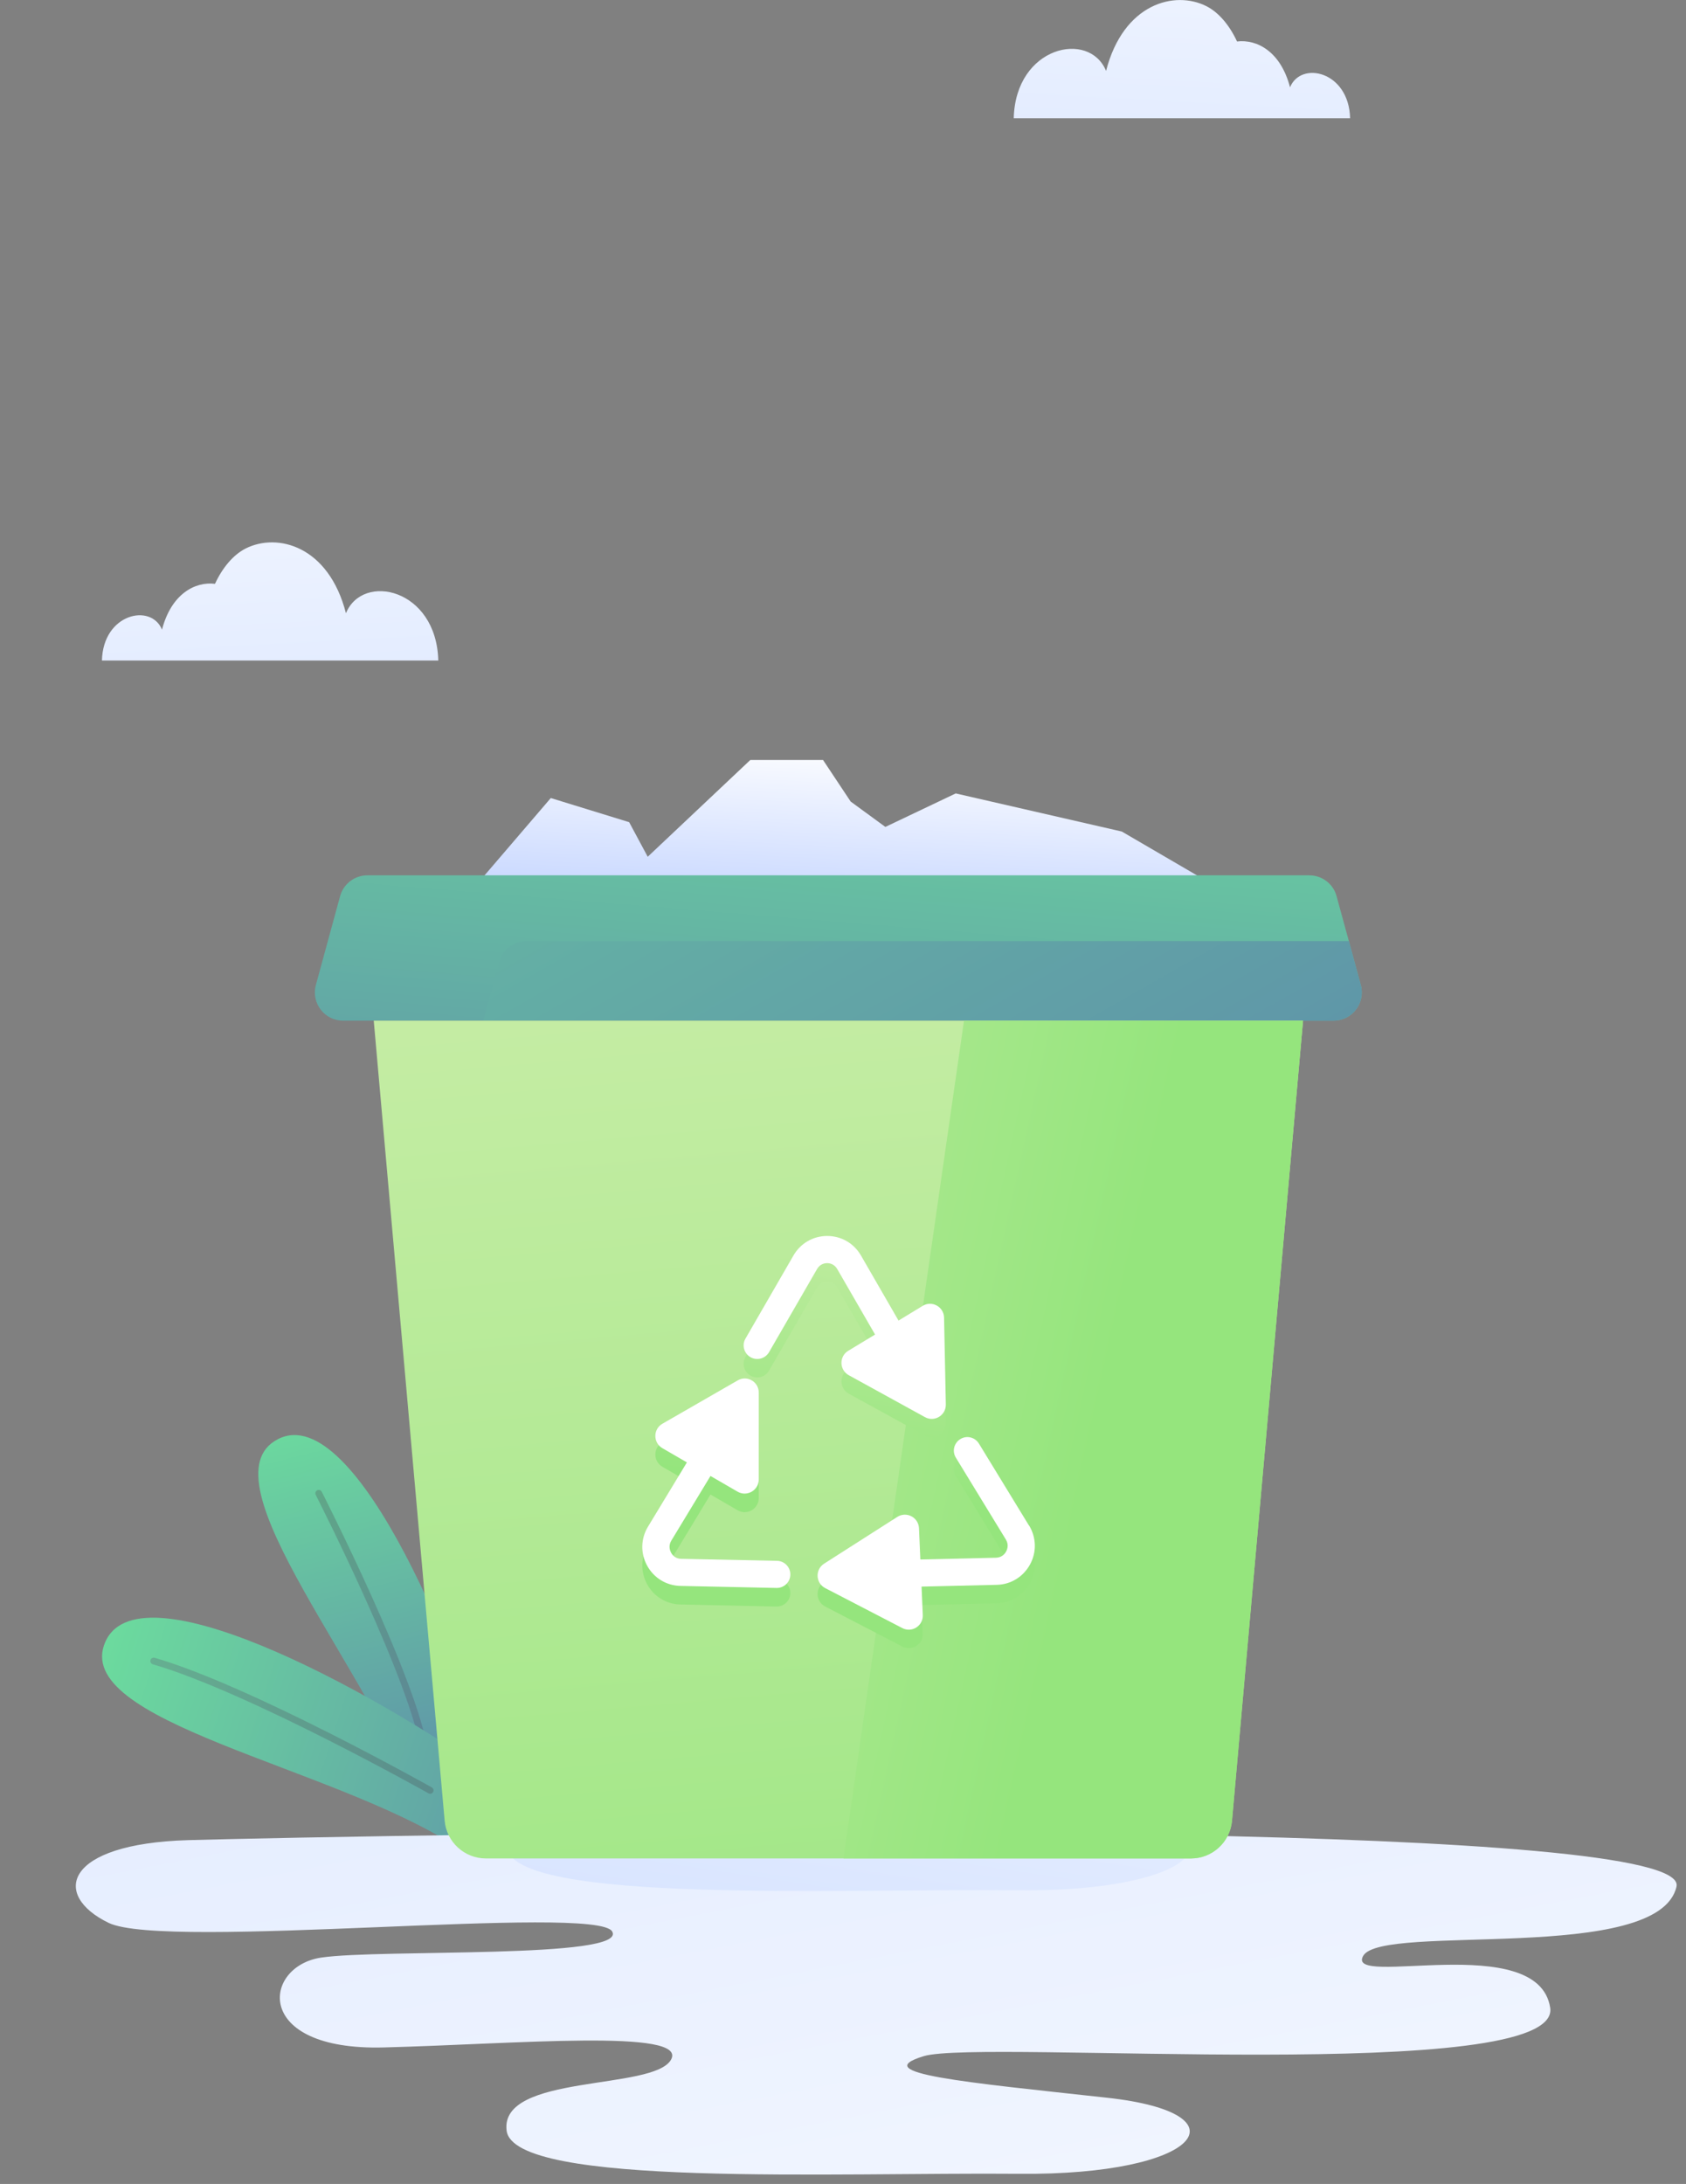 <svg width="166" height="215" viewBox="0 0 166 215" fill="none" xmlns="http://www.w3.org/2000/svg">
<rect x="0" y="0" width="166" height="215" fill="#808080" stroke="none"/>
<g clip-path="url(#clip0_9969_71942)">
<path d="M49.201 177.094C45.73 163.974 35.079 137.746 27.378 141.67C19.676 145.594 36.988 164.988 41.646 178.829" fill="url(#paint0_linear_9969_71942)"/>
<path opacity="0.25" d="M31.382 147.009C31.382 147.009 40.979 165.856 41.793 172.569" stroke="url(#paint1_linear_9969_71942)" stroke-width="0.667" stroke-linecap="round" stroke-linejoin="round"/>
<path d="M49.561 175.613C38.643 167.537 13.95 153.723 10.386 161.598C6.823 169.473 32.463 173.797 44.756 181.686" fill="url(#paint2_linear_9969_71942)"/>
<path opacity="0.25" d="M15.138 163.52C24.601 166.269 42.353 176.253 42.353 176.253" stroke="url(#paint3_linear_9969_71942)" stroke-width="0.667" stroke-linecap="round" stroke-linejoin="round"/>
<path d="M10.691 189.294C16.31 192.03 58.742 187.425 60.276 190.148C61.812 192.871 37.439 191.856 31.646 192.711C25.853 193.552 24.839 201.907 37.786 201.56C50.733 201.226 67.778 199.691 66.069 202.761C64.361 205.831 49.198 204.123 49.879 209.742C50.56 215.375 82.42 213.84 100.319 214C118.205 214.173 122.983 208.047 109.008 206.512C95.033 204.977 85.316 204.123 90.962 202.414C96.595 200.719 153.816 205.311 152.628 197.649C151.44 189.974 132.353 195.767 134.221 192.537C136.103 189.294 163.359 193.391 165.067 185.717C165.762 182.593 143.658 181.205 116.376 180.658C94.566 180.231 69.46 180.351 50.012 180.591C33.982 180.778 21.809 181.058 18.526 181.152C6.259 181.512 5.071 186.571 10.691 189.294Z" fill="url(#paint4_linear_9969_71942)"/>
<path d="M49.879 181.832C50.56 187.452 82.42 185.917 100.319 186.09C113.306 186.21 119.392 183.007 116.376 180.658C94.566 180.231 69.46 180.351 50.012 180.591C49.879 180.952 49.825 181.365 49.879 181.832Z" fill="url(#paint5_linear_9969_71942)"/>
<path d="M46.155 87.987L54.23 78.563L61.945 80.939L63.773 84.343L73.877 74.813H81.032L83.755 78.91L87.171 81.406L94.099 78.109L110.45 81.86L117.844 86.171V93.326L100.345 100.48" fill="url(#paint6_linear_9969_71942)"/>
<path d="M131.298 100.48H33.782C31.953 100.48 30.618 98.745 31.099 96.969L33.488 88.213C33.822 87.012 34.916 86.171 36.171 86.171H128.909C130.164 86.171 131.271 87.012 131.592 88.213L132.806 92.645L133.981 96.969C134.461 98.745 133.127 100.48 131.298 100.48Z" fill="url(#paint7_linear_9969_71942)"/>
<path d="M131.298 100.48H47.57L49.145 94.7C49.478 93.486 50.573 92.645 51.827 92.645H132.806L133.981 96.969C134.462 98.745 133.127 100.48 131.298 100.48Z" fill="url(#paint8_linear_9969_71942)"/>
<path d="M128.295 100.48L121.301 179.243C121.114 181.339 119.366 182.954 117.257 182.954H47.836C45.727 182.954 43.966 181.339 43.779 179.243L36.798 100.48H128.295Z" fill="url(#paint9_linear_9969_71942)"/>
<path d="M128.295 100.48L121.301 179.243C121.114 181.339 119.366 182.954 117.257 182.954H83.047L94.913 100.48H128.295Z" fill="url(#paint10_linear_9969_71942)"/>
<path d="M81.419 126.16C81.619 126.16 82.126 126.214 82.433 126.748L86.157 133.194L83.514 134.796C82.606 135.343 82.633 136.678 83.568 137.199L91.069 141.323C92.003 141.844 93.138 141.149 93.124 140.082L92.951 131.526C92.924 130.458 91.763 129.817 90.855 130.365L88.466 131.82L84.769 125.413C84.075 124.212 82.834 123.491 81.445 123.491C80.057 123.491 78.816 124.212 78.122 125.413L73.397 133.595C73.023 134.235 73.25 135.05 73.891 135.423C74.531 135.784 75.346 135.57 75.719 134.93L80.444 126.748C80.751 126.214 81.258 126.16 81.459 126.16H81.419Z" fill="url(#paint11_linear_9969_71942)"/>
<path d="M101.306 151.988L96.381 143.926C95.994 143.298 95.18 143.098 94.552 143.485C93.925 143.872 93.725 144.687 94.112 145.314L99.037 153.376C99.357 153.896 99.157 154.377 99.064 154.55C98.97 154.724 98.677 155.151 98.063 155.164L90.615 155.338L90.481 152.255C90.428 151.187 89.253 150.573 88.346 151.147L81.138 155.752C80.244 156.326 80.297 157.66 81.245 158.154L88.84 162.092C89.787 162.586 90.909 161.865 90.855 160.797L90.735 158.007L98.129 157.834C99.518 157.807 100.746 157.046 101.413 155.832C102.08 154.617 102.04 153.176 101.32 151.988H101.306Z" fill="url(#paint12_linear_9969_71942)"/>
<path d="M76.52 155.485L67.07 155.284C66.456 155.284 66.162 154.857 66.069 154.67C65.975 154.497 65.775 154.016 66.096 153.496L69.953 147.129L72.623 148.677C73.543 149.211 74.705 148.544 74.705 147.476V138.92C74.705 137.853 73.557 137.185 72.636 137.719L65.215 141.99C64.294 142.524 64.294 143.859 65.215 144.393L67.631 145.794L63.8 152.121C63.079 153.309 63.052 154.751 63.72 155.965C64.387 157.18 65.615 157.927 67.003 157.954L76.453 158.154H76.48C77.201 158.154 77.801 157.58 77.815 156.846C77.828 156.112 77.241 155.498 76.507 155.485H76.52Z" fill="url(#paint13_linear_9969_71942)"/>
<path d="M81.419 124.345C81.619 124.345 82.126 124.398 82.433 124.932L86.157 131.379L83.514 132.981C82.606 133.528 82.633 134.863 83.568 135.383L91.069 139.508C92.003 140.028 93.138 139.334 93.124 138.266L92.951 129.711C92.924 128.643 91.763 128.002 90.855 128.549L88.466 130.004L84.769 123.598C84.075 122.396 82.834 121.676 81.445 121.676C80.057 121.676 78.816 122.396 78.122 123.598L73.397 131.78C73.023 132.42 73.25 133.234 73.891 133.608C74.531 133.969 75.346 133.755 75.719 133.114L80.444 124.932C80.751 124.398 81.258 124.345 81.459 124.345H81.419Z" fill="white"/>
<path d="M101.306 150.172L96.381 142.11C95.994 141.483 95.18 141.283 94.552 141.67C93.925 142.057 93.725 142.871 94.112 143.499L99.037 151.561C99.357 152.081 99.157 152.562 99.064 152.735C98.97 152.909 98.677 153.336 98.063 153.349L90.615 153.523L90.481 150.439C90.428 149.372 89.253 148.758 88.346 149.331L81.138 153.936C80.244 154.51 80.297 155.845 81.245 156.339L88.84 160.276C89.787 160.77 90.909 160.049 90.855 158.982L90.735 156.192L98.129 156.019C99.518 155.992 100.746 155.231 101.413 154.016C102.08 152.802 102.04 151.36 101.32 150.172H101.306Z" fill="white"/>
<path d="M76.52 153.656L67.07 153.456C66.456 153.456 66.162 153.029 66.069 152.842C65.975 152.668 65.775 152.188 66.096 151.667L69.953 145.301L72.623 146.849C73.543 147.383 74.705 146.715 74.705 145.648V137.092C74.705 136.024 73.557 135.357 72.636 135.891L65.215 140.162C64.294 140.696 64.294 142.03 65.215 142.564L67.631 143.966L63.8 150.292C63.079 151.48 63.052 152.922 63.72 154.137C64.387 155.351 65.615 156.099 67.003 156.125L76.453 156.326H76.48C77.201 156.326 77.801 155.752 77.815 155.017C77.828 154.283 77.241 153.669 76.507 153.656H76.52Z" fill="white"/>
<path d="M43.152 65.029H10.037C10.143 60.397 14.882 59.356 15.95 61.986C16.87 58.449 19.22 57.234 21.168 57.474C21.889 55.913 22.944 54.631 24.172 54.004C27.295 52.416 32.354 53.724 34.062 60.371C35.704 56.34 42.978 57.928 43.152 65.029Z" fill="url(#paint14_linear_9969_71942)"/>
<path d="M99.811 11.639H132.927C132.82 7.007 128.081 5.966 127.014 8.596C126.093 5.059 123.744 3.844 121.795 4.084C121.074 2.523 120.02 1.241 118.792 0.614C115.668 -0.974 110.61 0.334 108.901 6.981C107.259 2.95 99.985 4.538 99.811 11.639Z" fill="url(#paint15_linear_9969_71942)"/>
</g>
<defs>
<linearGradient id="paint0_linear_9969_71942" x1="30.717" y1="135.641" x2="44.72" y2="190.937" gradientUnits="userSpaceOnUse">
<stop stop-color="#6DE19D"/>
<stop offset="1" stop-color="#5975AD"/>
</linearGradient>
<linearGradient id="paint1_linear_9969_71942" x1="40.199" y1="156.659" x2="33.01" y2="162.874" gradientUnits="userSpaceOnUse">
<stop stop-color="#42363F"/>
<stop offset="1" stop-color="#594469"/>
</linearGradient>
<linearGradient id="paint2_linear_9969_71942" x1="5.566" y1="162.135" x2="78.023" y2="185.622" gradientUnits="userSpaceOnUse">
<stop stop-color="#6DE19D"/>
<stop offset="1" stop-color="#5975AD"/>
</linearGradient>
<linearGradient id="paint3_linear_9969_71942" x1="33.651" y1="165.637" x2="23.866" y2="174.095" gradientUnits="userSpaceOnUse">
<stop stop-color="#42363F"/>
<stop offset="1" stop-color="#594469"/>
</linearGradient>
<linearGradient id="paint4_linear_9969_71942" x1="106.873" y1="291.522" x2="69.74" y2="100.707" gradientUnits="userSpaceOnUse">
<stop stop-color="white"/>
<stop offset="1" stop-color="#D9E5FF"/>
</linearGradient>
<linearGradient id="paint5_linear_9969_71942" x1="90.869" y1="133.021" x2="82.353" y2="189.254" gradientUnits="userSpaceOnUse">
<stop stop-color="white"/>
<stop offset="1" stop-color="#D9E5FF"/>
</linearGradient>
<linearGradient id="paint6_linear_9969_71942" x1="82.954" y1="72.77" x2="81.939" y2="91.857" gradientUnits="userSpaceOnUse">
<stop stop-color="white"/>
<stop offset="1" stop-color="#BFD1FF"/>
</linearGradient>
<linearGradient id="paint7_linear_9969_71942" x1="85.783" y1="57.821" x2="78.629" y2="145.728" gradientUnits="userSpaceOnUse">
<stop stop-color="#6DE19D"/>
<stop offset="1" stop-color="#5975AD"/>
</linearGradient>
<linearGradient id="paint8_linear_9969_71942" x1="31.753" y1="-6.34" x2="134.435" y2="174.505" gradientUnits="userSpaceOnUse">
<stop stop-color="#6DE19D"/>
<stop offset="1" stop-color="#5975AD"/>
</linearGradient>
<linearGradient id="paint9_linear_9969_71942" x1="78.442" y1="52.909" x2="93.098" y2="222.969" gradientUnits="userSpaceOnUse">
<stop stop-color="#D5EFB1"/>
<stop offset="1" stop-color="#95E57D"/>
</linearGradient>
<linearGradient id="paint10_linear_9969_71942" x1="22.69" y1="123.531" x2="107.66" y2="142.164" gradientUnits="userSpaceOnUse">
<stop stop-color="#D5EFB1"/>
<stop offset="1" stop-color="#95E57D"/>
</linearGradient>
<linearGradient id="paint11_linear_9969_71942" x1="87.025" y1="109.543" x2="81.806" y2="146.795" gradientUnits="userSpaceOnUse">
<stop stop-color="#D5EFB1"/>
<stop offset="1" stop-color="#95E57D"/>
</linearGradient>
<linearGradient id="paint12_linear_9969_71942" x1="97.435" y1="110.998" x2="92.203" y2="148.25" gradientUnits="userSpaceOnUse">
<stop stop-color="#D5EFB1"/>
<stop offset="1" stop-color="#95E57D"/>
</linearGradient>
<linearGradient id="paint13_linear_9969_71942" x1="77.054" y1="108.141" x2="71.835" y2="145.394" gradientUnits="userSpaceOnUse">
<stop stop-color="#D5EFB1"/>
<stop offset="1" stop-color="#95E57D"/>
</linearGradient>
<linearGradient id="paint14_linear_9969_71942" x1="24.519" y1="27.055" x2="27.468" y2="81.126" gradientUnits="userSpaceOnUse">
<stop stop-color="white"/>
<stop offset="1" stop-color="#D9E5FF"/>
</linearGradient>
<linearGradient id="paint15_linear_9969_71942" x1="118.445" y1="-26.334" x2="115.481" y2="27.736" gradientUnits="userSpaceOnUse">
<stop stop-color="white"/>
<stop offset="1" stop-color="#D9E5FF"/>
</linearGradient>
<clipPath id="clip0_9969_71942">
<rect width="165.12" height="214.08" fill="white"/>
</clipPath>
</defs>
</svg>
